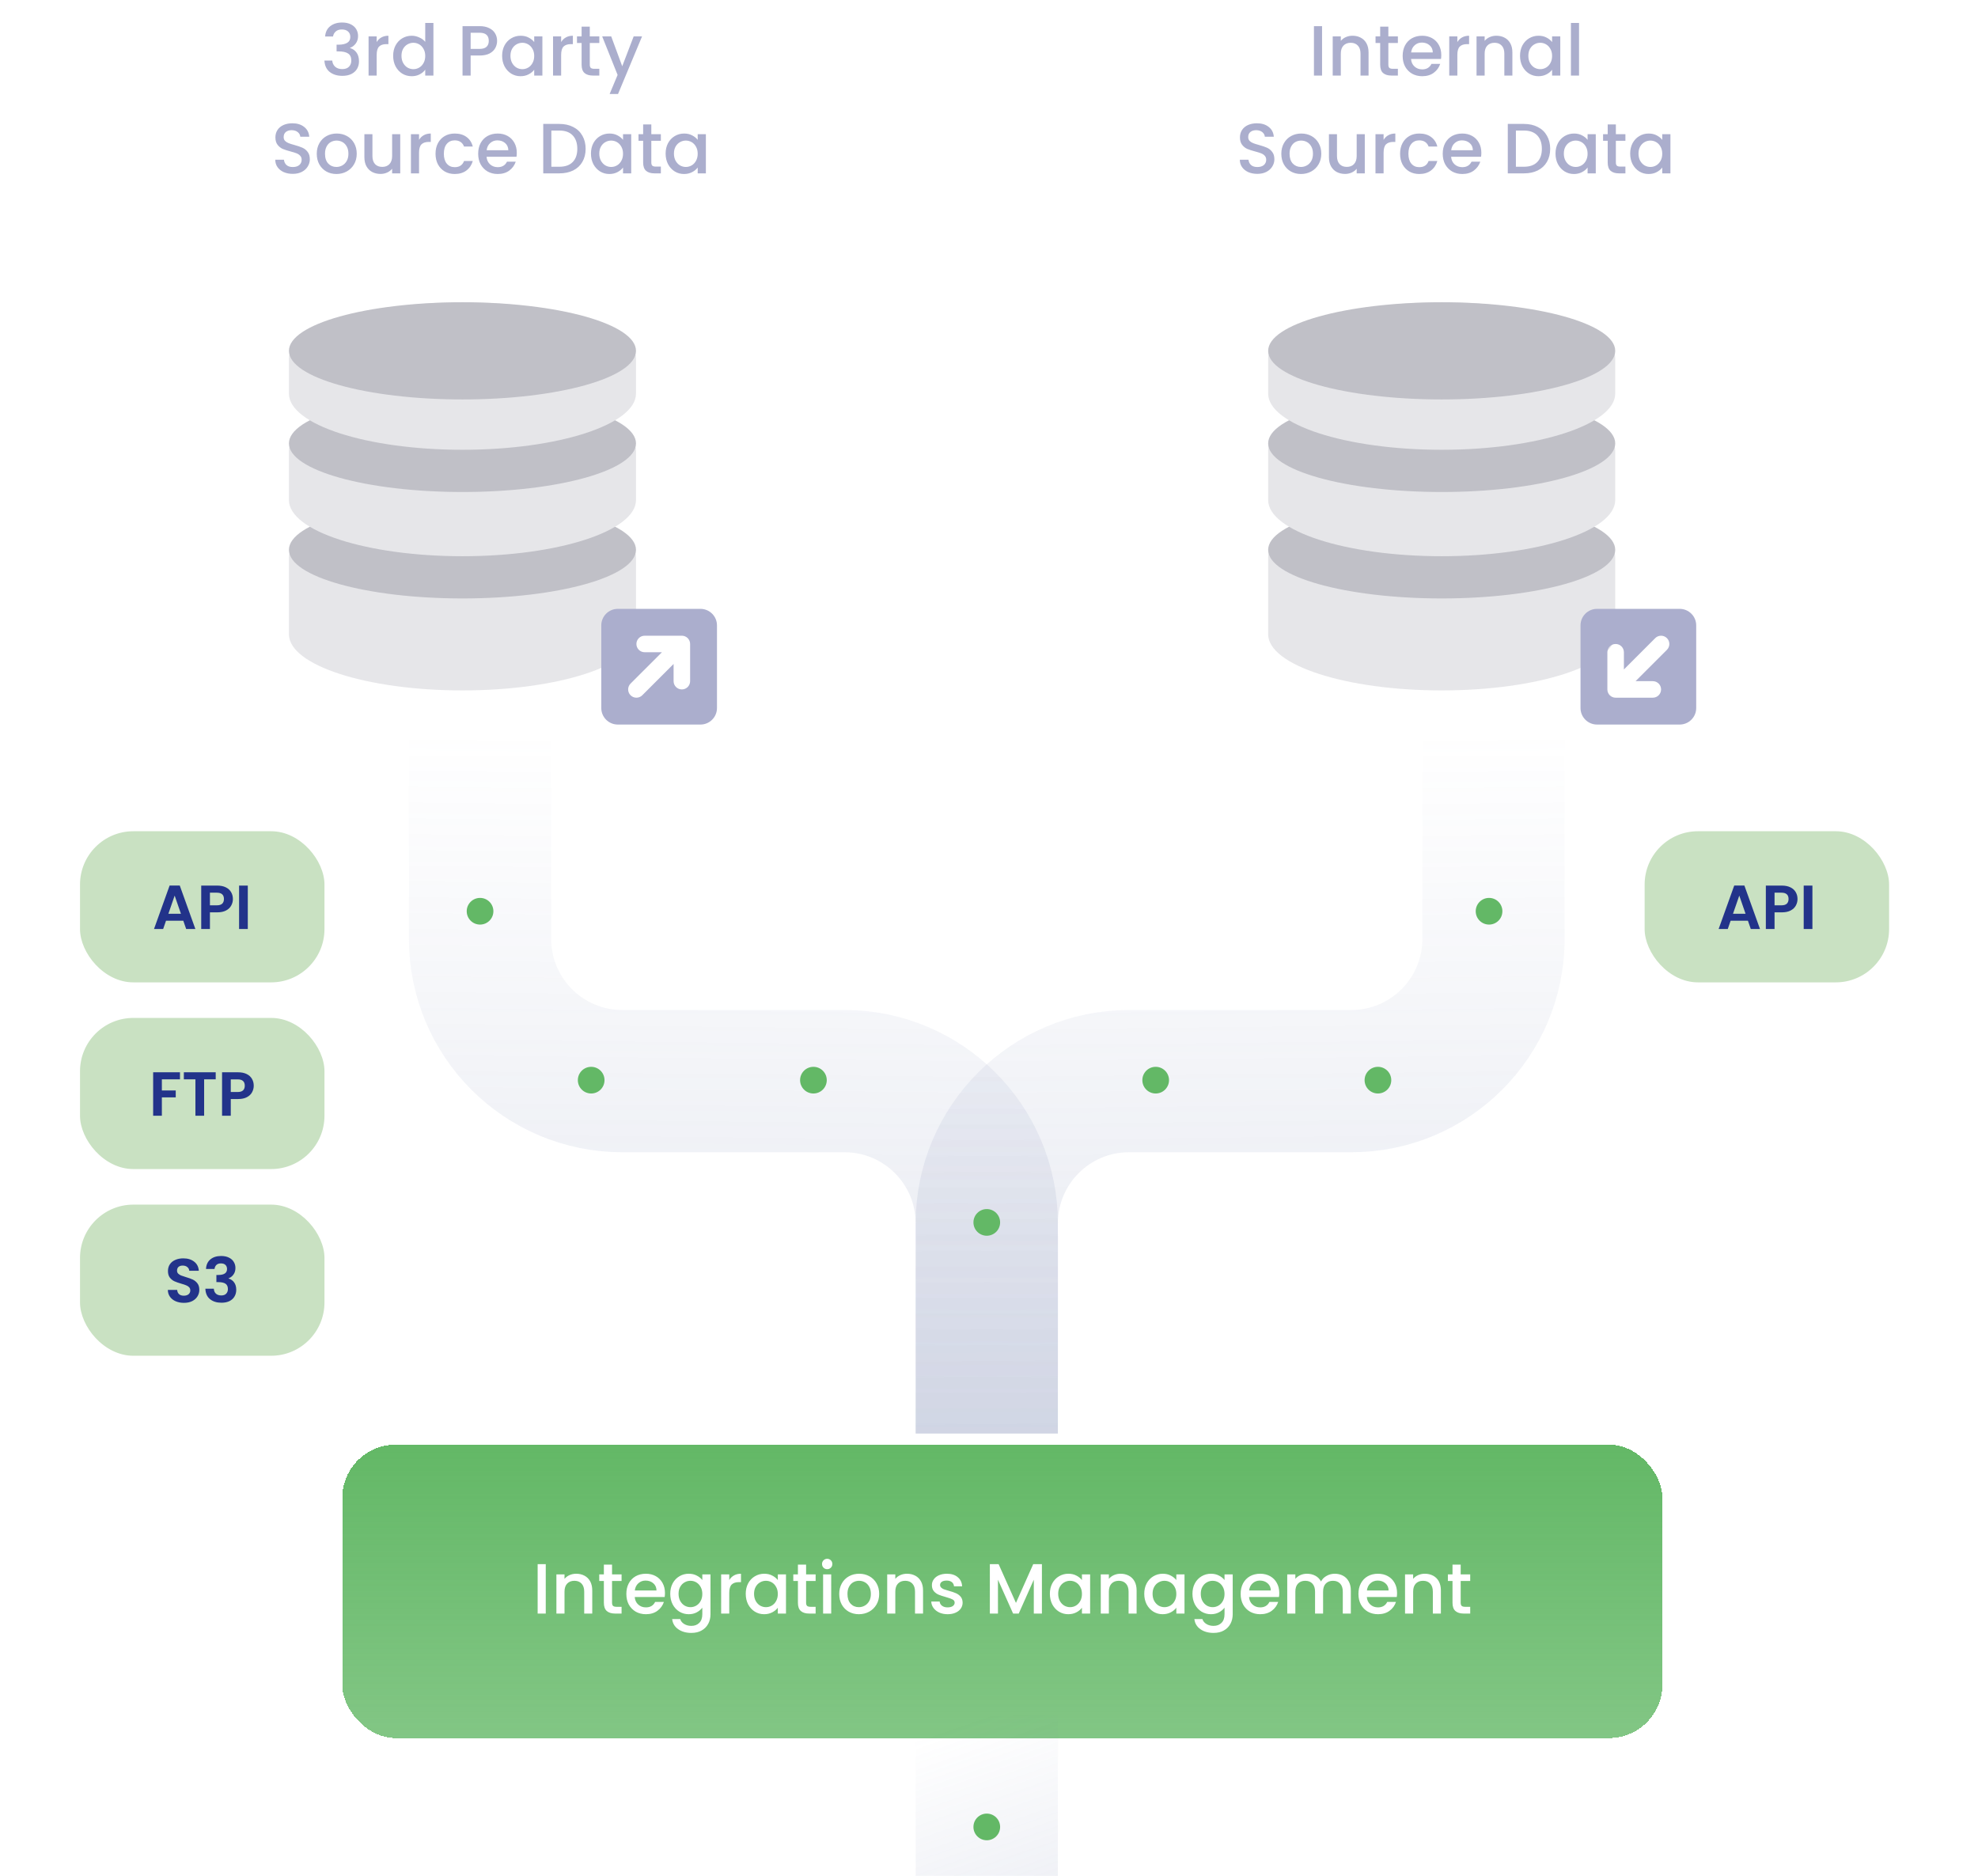 <svg width="445" height="422" viewBox="0 0 445 422" fill="none" xmlns="http://www.w3.org/2000/svg">
<g clip-path="url(#clip0_3534_41690)">
<g clip-path="url(#clip1_3534_41690)">
<path d="M143.082 142.68V125.409C143.082 118.446 125.595 112.767 104.041 112.767C82.487 112.767 65 118.446 65 125.409V142.68C65 149.643 82.487 155.322 104.041 155.322C125.595 155.322 143.082 149.643 143.082 142.68Z" fill="#E6E6E9"/>
<ellipse cx="104.041" cy="123.699" rx="39.041" ry="10.931" fill="#C0C0C7"/>
<path d="M143.082 112.489V101.464C143.082 94.501 125.595 88.822 104.041 88.822C82.487 88.822 65 94.501 65 101.464V112.489C65 119.452 82.487 125.13 104.041 125.13C125.595 125.13 143.082 119.452 143.082 112.489Z" fill="#E6E6E9"/>
<ellipse cx="104.041" cy="99.754" rx="39.041" ry="10.931" fill="#C0C0C7"/>
<path d="M143.082 88.543V80.642C143.082 73.679 125.595 68 104.041 68C82.487 68 65 73.679 65 80.642V88.543C65 95.506 82.487 101.185 104.041 101.185C125.595 101.185 143.082 95.506 143.082 88.543Z" fill="#E6E6E9"/>
<ellipse cx="104.041" cy="78.931" rx="39.041" ry="10.931" fill="#C0C0C7"/>
</g>
<path d="M157.584 136.973H138.993C136.939 136.973 135.274 138.638 135.274 140.691V159.282C135.274 161.335 136.939 163 138.993 163H157.584C159.637 163 161.302 161.335 161.302 159.282V140.691C161.302 138.638 159.634 136.973 157.584 136.973ZM155.26 153.24C155.26 154.268 154.428 155.099 153.401 155.099C152.373 155.099 151.542 154.268 151.542 153.24V149.365L144.489 156.418C144.128 156.778 143.652 156.958 143.176 156.958C142.699 156.958 142.224 156.776 141.861 156.413C141.135 155.687 141.135 154.511 141.861 153.784L148.916 146.733H145.035C144.007 146.733 143.176 145.902 143.176 144.874C143.176 143.846 144.007 143.015 145.035 143.015H153.401C154.428 143.015 155.26 143.846 155.26 144.874V153.24Z" fill="#ABAECD"/>
<path d="M73.147 8.216C73.211 7.224 73.589 6.451 74.283 5.896C74.987 5.341 75.883 5.064 76.971 5.064C77.717 5.064 78.363 5.197 78.907 5.464C79.451 5.731 79.861 6.093 80.139 6.552C80.416 7.011 80.555 7.528 80.555 8.104C80.555 8.765 80.379 9.331 80.027 9.8C79.675 10.269 79.253 10.584 78.763 10.744V10.808C79.392 11 79.883 11.352 80.235 11.864C80.587 12.365 80.763 13.011 80.763 13.8C80.763 14.429 80.619 14.989 80.331 15.48C80.043 15.971 79.616 16.36 79.051 16.648C78.485 16.925 77.808 17.064 77.019 17.064C75.867 17.064 74.917 16.771 74.171 16.184C73.435 15.587 73.04 14.733 72.987 13.624H74.747C74.789 14.189 75.008 14.653 75.403 15.016C75.797 15.368 76.331 15.544 77.003 15.544C77.653 15.544 78.155 15.368 78.507 15.016C78.859 14.653 79.035 14.189 79.035 13.624C79.035 12.877 78.795 12.349 78.315 12.04C77.845 11.72 77.12 11.56 76.139 11.56H75.723V10.056H76.155C77.019 10.045 77.675 9.901 78.123 9.624C78.581 9.347 78.811 8.909 78.811 8.312C78.811 7.8 78.645 7.395 78.315 7.096C77.984 6.787 77.515 6.632 76.907 6.632C76.309 6.632 75.845 6.787 75.515 7.096C75.184 7.395 74.987 7.768 74.923 8.216H73.147ZM84.743 9.464C85.009 9.016 85.361 8.669 85.799 8.424C86.247 8.168 86.775 8.04 87.383 8.04V9.928H86.919C86.204 9.928 85.66 10.109 85.287 10.472C84.924 10.835 84.743 11.464 84.743 12.36V17H82.919V8.184H84.743V9.464ZM88.451 12.552C88.451 11.667 88.633 10.883 88.995 10.2C89.369 9.517 89.87 8.989 90.499 8.616C91.139 8.232 91.849 8.04 92.627 8.04C93.203 8.04 93.769 8.168 94.323 8.424C94.889 8.669 95.337 9 95.667 9.416V5.16H97.507V17H95.667V15.672C95.369 16.099 94.953 16.451 94.419 16.728C93.897 17.005 93.294 17.144 92.611 17.144C91.843 17.144 91.139 16.952 90.499 16.568C89.87 16.173 89.369 15.629 88.995 14.936C88.633 14.232 88.451 13.437 88.451 12.552ZM95.667 12.584C95.667 11.976 95.539 11.448 95.283 11C95.038 10.552 94.713 10.211 94.307 9.976C93.902 9.741 93.465 9.624 92.995 9.624C92.526 9.624 92.089 9.741 91.683 9.976C91.278 10.2 90.947 10.536 90.691 10.984C90.446 11.421 90.323 11.944 90.323 12.552C90.323 13.16 90.446 13.693 90.691 14.152C90.947 14.611 91.278 14.963 91.683 15.208C92.099 15.443 92.537 15.56 92.995 15.56C93.465 15.56 93.902 15.443 94.307 15.208C94.713 14.973 95.038 14.632 95.283 14.184C95.539 13.725 95.667 13.192 95.667 12.584ZM111.835 9.192C111.835 9.757 111.702 10.291 111.435 10.792C111.169 11.293 110.742 11.704 110.155 12.024C109.569 12.333 108.817 12.488 107.899 12.488H105.883V17H104.059V5.88H107.899C108.753 5.88 109.473 6.029 110.059 6.328C110.657 6.616 111.099 7.011 111.387 7.512C111.686 8.013 111.835 8.573 111.835 9.192ZM107.899 11C108.593 11 109.11 10.845 109.451 10.536C109.793 10.216 109.963 9.768 109.963 9.192C109.963 7.976 109.275 7.368 107.899 7.368H105.883V11H107.899ZM112.967 12.552C112.967 11.667 113.148 10.883 113.511 10.2C113.884 9.517 114.386 8.989 115.015 8.616C115.655 8.232 116.359 8.04 117.127 8.04C117.82 8.04 118.423 8.179 118.935 8.456C119.458 8.723 119.874 9.059 120.183 9.464V8.184H122.023V17H120.183V15.688C119.874 16.104 119.452 16.451 118.919 16.728C118.386 17.005 117.778 17.144 117.095 17.144C116.338 17.144 115.644 16.952 115.015 16.568C114.386 16.173 113.884 15.629 113.511 14.936C113.148 14.232 112.967 13.437 112.967 12.552ZM120.183 12.584C120.183 11.976 120.055 11.448 119.799 11C119.554 10.552 119.228 10.211 118.823 9.976C118.418 9.741 117.98 9.624 117.511 9.624C117.042 9.624 116.604 9.741 116.199 9.976C115.794 10.2 115.463 10.536 115.207 10.984C114.962 11.421 114.839 11.944 114.839 12.552C114.839 13.16 114.962 13.693 115.207 14.152C115.463 14.611 115.794 14.963 116.199 15.208C116.615 15.443 117.052 15.56 117.511 15.56C117.98 15.56 118.418 15.443 118.823 15.208C119.228 14.973 119.554 14.632 119.799 14.184C120.055 13.725 120.183 13.192 120.183 12.584ZM126.243 9.464C126.509 9.016 126.861 8.669 127.299 8.424C127.747 8.168 128.275 8.04 128.883 8.04V9.928H128.419C127.704 9.928 127.16 10.109 126.787 10.472C126.424 10.835 126.243 11.464 126.243 12.36V17H124.419V8.184H126.243V9.464ZM132.687 9.672V14.552C132.687 14.883 132.762 15.123 132.911 15.272C133.071 15.411 133.338 15.48 133.711 15.48H134.831V17H133.391C132.57 17 131.941 16.808 131.503 16.424C131.066 16.04 130.847 15.416 130.847 14.552V9.672H129.807V8.184H130.847V5.992H132.687V8.184H134.831V9.672H132.687ZM144.449 8.184L139.041 21.144H137.153L138.945 16.856L135.473 8.184H137.505L139.985 14.904L142.561 8.184H144.449ZM65.864 39.112C65.117 39.112 64.445 38.984 63.848 38.728C63.251 38.461 62.781 38.088 62.44 37.608C62.099 37.128 61.928 36.568 61.928 35.928H63.88C63.923 36.408 64.109 36.803 64.44 37.112C64.781 37.421 65.256 37.576 65.864 37.576C66.493 37.576 66.984 37.427 67.336 37.128C67.688 36.819 67.864 36.424 67.864 35.944C67.864 35.571 67.752 35.267 67.528 35.032C67.315 34.797 67.043 34.616 66.712 34.488C66.392 34.36 65.944 34.221 65.368 34.072C64.643 33.88 64.051 33.688 63.592 33.496C63.144 33.293 62.76 32.984 62.44 32.568C62.12 32.152 61.96 31.597 61.96 30.904C61.96 30.264 62.12 29.704 62.44 29.224C62.76 28.744 63.208 28.376 63.784 28.12C64.36 27.864 65.027 27.736 65.784 27.736C66.861 27.736 67.741 28.008 68.424 28.552C69.117 29.085 69.501 29.821 69.576 30.76H67.56C67.528 30.355 67.336 30.008 66.984 29.72C66.632 29.432 66.168 29.288 65.592 29.288C65.069 29.288 64.643 29.421 64.312 29.688C63.981 29.955 63.816 30.339 63.816 30.84C63.816 31.181 63.917 31.464 64.12 31.688C64.333 31.901 64.6 32.072 64.92 32.2C65.24 32.328 65.677 32.467 66.232 32.616C66.968 32.819 67.565 33.021 68.024 33.224C68.493 33.427 68.888 33.741 69.208 34.168C69.539 34.584 69.704 35.144 69.704 35.848C69.704 36.413 69.549 36.947 69.24 37.448C68.941 37.949 68.499 38.355 67.912 38.664C67.336 38.963 66.653 39.112 65.864 39.112ZM75.68 39.144C74.848 39.144 74.096 38.957 73.424 38.584C72.752 38.2 72.224 37.667 71.84 36.984C71.456 36.291 71.264 35.491 71.264 34.584C71.264 33.688 71.462 32.893 71.856 32.2C72.251 31.507 72.79 30.973 73.472 30.6C74.155 30.227 74.918 30.04 75.76 30.04C76.603 30.04 77.366 30.227 78.048 30.6C78.731 30.973 79.27 31.507 79.664 32.2C80.059 32.893 80.256 33.688 80.256 34.584C80.256 35.48 80.054 36.275 79.648 36.968C79.243 37.661 78.688 38.2 77.984 38.584C77.291 38.957 76.523 39.144 75.68 39.144ZM75.68 37.56C76.15 37.56 76.587 37.448 76.992 37.224C77.408 37 77.744 36.664 78 36.216C78.256 35.768 78.384 35.224 78.384 34.584C78.384 33.944 78.262 33.405 78.016 32.968C77.771 32.52 77.446 32.184 77.04 31.96C76.635 31.736 76.198 31.624 75.728 31.624C75.259 31.624 74.822 31.736 74.416 31.96C74.022 32.184 73.707 32.52 73.472 32.968C73.238 33.405 73.12 33.944 73.12 34.584C73.12 35.533 73.36 36.269 73.84 36.792C74.331 37.304 74.944 37.56 75.68 37.56ZM90.043 30.184V39H88.219V37.96C87.931 38.323 87.553 38.611 87.083 38.824C86.625 39.027 86.134 39.128 85.611 39.128C84.918 39.128 84.294 38.984 83.739 38.696C83.195 38.408 82.763 37.981 82.443 37.416C82.134 36.851 81.979 36.168 81.979 35.368V30.184H83.787V35.096C83.787 35.885 83.985 36.493 84.379 36.92C84.774 37.336 85.313 37.544 85.995 37.544C86.678 37.544 87.217 37.336 87.611 36.92C88.017 36.493 88.219 35.885 88.219 35.096V30.184H90.043ZM94.274 31.464C94.541 31.016 94.893 30.669 95.33 30.424C95.778 30.168 96.306 30.04 96.914 30.04V31.928H96.45C95.735 31.928 95.191 32.109 94.818 32.472C94.455 32.835 94.274 33.464 94.274 34.36V39H92.45V30.184H94.274V31.464ZM97.983 34.584C97.983 33.677 98.164 32.883 98.527 32.2C98.9 31.507 99.412 30.973 100.063 30.6C100.713 30.227 101.46 30.04 102.303 30.04C103.369 30.04 104.249 30.296 104.943 30.808C105.647 31.309 106.121 32.029 106.367 32.968H104.399C104.239 32.531 103.983 32.189 103.631 31.944C103.279 31.699 102.836 31.576 102.303 31.576C101.556 31.576 100.959 31.843 100.511 32.376C100.073 32.899 99.855 33.635 99.855 34.584C99.855 35.533 100.073 36.275 100.511 36.808C100.959 37.341 101.556 37.608 102.303 37.608C103.359 37.608 104.057 37.144 104.399 36.216H106.367C106.111 37.112 105.631 37.827 104.927 38.36C104.223 38.883 103.348 39.144 102.303 39.144C101.46 39.144 100.713 38.957 100.063 38.584C99.412 38.2 98.9 37.667 98.527 36.984C98.164 36.291 97.983 35.491 97.983 34.584ZM116.264 34.376C116.264 34.707 116.243 35.005 116.2 35.272H109.464C109.518 35.976 109.779 36.541 110.248 36.968C110.718 37.395 111.294 37.608 111.976 37.608C112.958 37.608 113.651 37.197 114.056 36.376H116.024C115.758 37.187 115.272 37.853 114.568 38.376C113.875 38.888 113.011 39.144 111.976 39.144C111.134 39.144 110.376 38.957 109.704 38.584C109.043 38.2 108.52 37.667 108.136 36.984C107.763 36.291 107.576 35.491 107.576 34.584C107.576 33.677 107.758 32.883 108.12 32.2C108.494 31.507 109.011 30.973 109.672 30.6C110.344 30.227 111.112 30.04 111.976 30.04C112.808 30.04 113.55 30.221 114.2 30.584C114.851 30.947 115.358 31.459 115.72 32.12C116.083 32.771 116.264 33.523 116.264 34.376ZM114.36 33.8C114.35 33.128 114.11 32.589 113.64 32.184C113.171 31.779 112.59 31.576 111.896 31.576C111.267 31.576 110.728 31.779 110.28 32.184C109.832 32.579 109.566 33.117 109.48 33.8H114.36ZM125.848 27.88C127.032 27.88 128.066 28.109 128.952 28.568C129.848 29.016 130.536 29.667 131.016 30.52C131.506 31.363 131.752 32.349 131.752 33.48C131.752 34.611 131.506 35.592 131.016 36.424C130.536 37.256 129.848 37.896 128.952 38.344C128.066 38.781 127.032 39 125.848 39H122.216V27.88H125.848ZM125.848 37.512C127.149 37.512 128.146 37.16 128.84 36.456C129.533 35.752 129.88 34.76 129.88 33.48C129.88 32.189 129.533 31.181 128.84 30.456C128.146 29.731 127.149 29.368 125.848 29.368H124.04V37.512H125.848ZM132.951 34.552C132.951 33.667 133.133 32.883 133.495 32.2C133.869 31.517 134.37 30.989 134.999 30.616C135.639 30.232 136.343 30.04 137.111 30.04C137.805 30.04 138.407 30.179 138.919 30.456C139.442 30.723 139.858 31.059 140.167 31.464V30.184H142.007V39H140.167V37.688C139.858 38.104 139.437 38.451 138.903 38.728C138.37 39.005 137.762 39.144 137.079 39.144C136.322 39.144 135.629 38.952 134.999 38.568C134.37 38.173 133.869 37.629 133.495 36.936C133.133 36.232 132.951 35.437 132.951 34.552ZM140.167 34.584C140.167 33.976 140.039 33.448 139.783 33C139.538 32.552 139.213 32.211 138.807 31.976C138.402 31.741 137.965 31.624 137.495 31.624C137.026 31.624 136.589 31.741 136.183 31.976C135.778 32.2 135.447 32.536 135.191 32.984C134.946 33.421 134.823 33.944 134.823 34.552C134.823 35.16 134.946 35.693 135.191 36.152C135.447 36.611 135.778 36.963 136.183 37.208C136.599 37.443 137.037 37.56 137.495 37.56C137.965 37.56 138.402 37.443 138.807 37.208C139.213 36.973 139.538 36.632 139.783 36.184C140.039 35.725 140.167 35.192 140.167 34.584ZM146.531 31.672V36.552C146.531 36.883 146.606 37.123 146.755 37.272C146.915 37.411 147.182 37.48 147.555 37.48H148.675V39H147.235C146.414 39 145.784 38.808 145.347 38.424C144.91 38.04 144.691 37.416 144.691 36.552V31.672H143.651V30.184H144.691V27.992H146.531V30.184H148.675V31.672H146.531ZM149.748 34.552C149.748 33.667 149.93 32.883 150.292 32.2C150.666 31.517 151.167 30.989 151.796 30.616C152.436 30.232 153.14 30.04 153.908 30.04C154.602 30.04 155.204 30.179 155.716 30.456C156.239 30.723 156.655 31.059 156.964 31.464V30.184H158.804V39H156.964V37.688C156.655 38.104 156.234 38.451 155.7 38.728C155.167 39.005 154.559 39.144 153.876 39.144C153.119 39.144 152.426 38.952 151.796 38.568C151.167 38.173 150.666 37.629 150.292 36.936C149.93 36.232 149.748 35.437 149.748 34.552ZM156.964 34.584C156.964 33.976 156.836 33.448 156.58 33C156.335 32.552 156.01 32.211 155.604 31.976C155.199 31.741 154.762 31.624 154.292 31.624C153.823 31.624 153.386 31.741 152.98 31.976C152.575 32.2 152.244 32.536 151.988 32.984C151.743 33.421 151.62 33.944 151.62 34.552C151.62 35.16 151.743 35.693 151.988 36.152C152.244 36.611 152.575 36.963 152.98 37.208C153.396 37.443 153.834 37.56 154.292 37.56C154.762 37.56 155.199 37.443 155.604 37.208C156.01 36.973 156.335 36.632 156.58 36.184C156.836 35.725 156.964 35.192 156.964 34.584Z" fill="#ABAECD"/>
<g clip-path="url(#clip2_3534_41690)">
<path d="M363.385 142.68V125.409C363.385 118.446 345.898 112.767 324.344 112.767C302.79 112.767 285.303 118.446 285.303 125.409V142.68C285.303 149.643 302.79 155.322 324.344 155.322C345.898 155.322 363.385 149.643 363.385 142.68Z" fill="#E6E6E9"/>
<ellipse cx="324.344" cy="123.699" rx="39.041" ry="10.931" fill="#C0C0C7"/>
<path d="M363.385 112.489V101.464C363.385 94.501 345.898 88.822 324.344 88.822C302.79 88.822 285.303 94.501 285.303 101.464V112.489C285.303 119.452 302.79 125.13 324.344 125.13C345.898 125.13 363.385 119.452 363.385 112.489Z" fill="#E6E6E9"/>
<ellipse cx="324.344" cy="99.754" rx="39.041" ry="10.931" fill="#C0C0C7"/>
<path d="M363.385 88.543V80.642C363.385 73.679 345.898 68 324.344 68C302.79 68 285.303 73.679 285.303 80.642V88.543C285.303 95.506 302.79 101.185 324.344 101.185C345.898 101.185 363.385 95.506 363.385 88.543Z" fill="#E6E6E9"/>
<ellipse cx="324.344" cy="78.931" rx="39.041" ry="10.931" fill="#C0C0C7"/>
</g>
<path d="M359.293 163L377.884 163C379.938 163 381.603 161.335 381.603 159.282L381.603 140.691C381.603 138.638 379.938 136.973 377.884 136.973L359.293 136.973C357.24 136.973 355.575 138.638 355.575 140.691L355.575 159.282C355.575 161.335 357.243 163 359.293 163ZM361.617 146.733C361.617 145.705 362.449 144.874 363.476 144.874C364.504 144.874 365.335 145.705 365.335 146.733L365.335 150.608L372.388 143.555C372.749 143.195 373.225 143.015 373.701 143.015C374.178 143.015 374.653 143.196 375.016 143.559C375.742 144.286 375.742 145.462 375.016 146.188L367.961 153.24L371.842 153.24C372.87 153.24 373.701 154.071 373.701 155.099C373.701 156.127 372.87 156.958 371.842 156.958L363.476 156.958C362.449 156.958 361.617 156.127 361.617 155.099L361.617 146.733Z" fill="#ABAECD"/>
<path d="M297.43 5.88V17H295.606V5.88H297.43ZM304.273 8.04C304.966 8.04 305.585 8.184 306.129 8.472C306.684 8.76 307.116 9.187 307.425 9.752C307.734 10.317 307.889 11 307.889 11.8V17H306.081V12.072C306.081 11.283 305.884 10.68 305.489 10.264C305.094 9.837 304.556 9.624 303.873 9.624C303.19 9.624 302.646 9.837 302.241 10.264C301.846 10.68 301.649 11.283 301.649 12.072V17H299.825V8.184H301.649V9.192C301.948 8.829 302.326 8.547 302.785 8.344C303.254 8.141 303.75 8.04 304.273 8.04ZM312.344 9.672V14.552C312.344 14.883 312.418 15.123 312.568 15.272C312.728 15.411 312.994 15.48 313.368 15.48H314.488V17H313.048C312.226 17 311.597 16.808 311.16 16.424C310.722 16.04 310.504 15.416 310.504 14.552V9.672H309.464V8.184H310.504V5.992H312.344V8.184H314.488V9.672H312.344ZM324.249 12.376C324.249 12.707 324.227 13.005 324.185 13.272H317.449C317.502 13.976 317.763 14.541 318.233 14.968C318.702 15.395 319.278 15.608 319.961 15.608C320.942 15.608 321.635 15.197 322.041 14.376H324.009C323.742 15.187 323.257 15.853 322.553 16.376C321.859 16.888 320.995 17.144 319.961 17.144C319.118 17.144 318.361 16.957 317.689 16.584C317.027 16.2 316.505 15.667 316.121 14.984C315.747 14.291 315.561 13.491 315.561 12.584C315.561 11.677 315.742 10.883 316.105 10.2C316.478 9.507 316.995 8.973 317.657 8.6C318.329 8.227 319.097 8.04 319.961 8.04C320.793 8.04 321.534 8.221 322.185 8.584C322.835 8.947 323.342 9.459 323.705 10.12C324.067 10.771 324.249 11.523 324.249 12.376ZM322.345 11.8C322.334 11.128 322.094 10.589 321.625 10.184C321.155 9.779 320.574 9.576 319.881 9.576C319.251 9.576 318.713 9.779 318.265 10.184C317.817 10.579 317.55 11.117 317.465 11.8H322.345ZM327.868 9.464C328.134 9.016 328.486 8.669 328.924 8.424C329.372 8.168 329.9 8.04 330.508 8.04V9.928H330.044C329.329 9.928 328.785 10.109 328.412 10.472C328.049 10.835 327.868 11.464 327.868 12.36V17H326.044V8.184H327.868V9.464ZM336.632 8.04C337.326 8.04 337.944 8.184 338.488 8.472C339.043 8.76 339.475 9.187 339.784 9.752C340.094 10.317 340.248 11 340.248 11.8V17H338.44V12.072C338.44 11.283 338.243 10.68 337.848 10.264C337.454 9.837 336.915 9.624 336.232 9.624C335.55 9.624 335.006 9.837 334.6 10.264C334.206 10.68 334.008 11.283 334.008 12.072V17H332.184V8.184H334.008V9.192C334.307 8.829 334.686 8.547 335.144 8.344C335.614 8.141 336.11 8.04 336.632 8.04ZM341.967 12.552C341.967 11.667 342.148 10.883 342.511 10.2C342.884 9.517 343.386 8.989 344.015 8.616C344.655 8.232 345.359 8.04 346.127 8.04C346.82 8.04 347.423 8.179 347.935 8.456C348.458 8.723 348.874 9.059 349.183 9.464V8.184H351.023V17H349.183V15.688C348.874 16.104 348.452 16.451 347.919 16.728C347.386 17.005 346.778 17.144 346.095 17.144C345.338 17.144 344.644 16.952 344.015 16.568C343.386 16.173 342.884 15.629 342.511 14.936C342.148 14.232 341.967 13.437 341.967 12.552ZM349.183 12.584C349.183 11.976 349.055 11.448 348.799 11C348.554 10.552 348.228 10.211 347.823 9.976C347.418 9.741 346.98 9.624 346.511 9.624C346.042 9.624 345.604 9.741 345.199 9.976C344.794 10.2 344.463 10.536 344.207 10.984C343.962 11.421 343.839 11.944 343.839 12.552C343.839 13.16 343.962 13.693 344.207 14.152C344.463 14.611 344.794 14.963 345.199 15.208C345.615 15.443 346.052 15.56 346.511 15.56C346.98 15.56 347.418 15.443 347.823 15.208C348.228 14.973 348.554 14.632 348.799 14.184C349.055 13.725 349.183 13.192 349.183 12.584ZM355.243 5.16V17H353.419V5.16H355.243ZM282.864 39.112C282.117 39.112 281.445 38.984 280.848 38.728C280.251 38.461 279.781 38.088 279.44 37.608C279.099 37.128 278.928 36.568 278.928 35.928H280.88C280.923 36.408 281.109 36.803 281.44 37.112C281.781 37.421 282.256 37.576 282.864 37.576C283.493 37.576 283.984 37.427 284.336 37.128C284.688 36.819 284.864 36.424 284.864 35.944C284.864 35.571 284.752 35.267 284.528 35.032C284.315 34.797 284.043 34.616 283.712 34.488C283.392 34.36 282.944 34.221 282.368 34.072C281.643 33.88 281.051 33.688 280.592 33.496C280.144 33.293 279.76 32.984 279.44 32.568C279.12 32.152 278.96 31.597 278.96 30.904C278.96 30.264 279.12 29.704 279.44 29.224C279.76 28.744 280.208 28.376 280.784 28.12C281.36 27.864 282.027 27.736 282.784 27.736C283.861 27.736 284.741 28.008 285.424 28.552C286.117 29.085 286.501 29.821 286.576 30.76H284.56C284.528 30.355 284.336 30.008 283.984 29.72C283.632 29.432 283.168 29.288 282.592 29.288C282.069 29.288 281.643 29.421 281.312 29.688C280.981 29.955 280.816 30.339 280.816 30.84C280.816 31.181 280.917 31.464 281.12 31.688C281.333 31.901 281.6 32.072 281.92 32.2C282.24 32.328 282.677 32.467 283.232 32.616C283.968 32.819 284.565 33.021 285.024 33.224C285.493 33.427 285.888 33.741 286.208 34.168C286.539 34.584 286.704 35.144 286.704 35.848C286.704 36.413 286.549 36.947 286.24 37.448C285.941 37.949 285.499 38.355 284.912 38.664C284.336 38.963 283.653 39.112 282.864 39.112ZM292.68 39.144C291.848 39.144 291.096 38.957 290.424 38.584C289.752 38.2 289.224 37.667 288.84 36.984C288.456 36.291 288.264 35.491 288.264 34.584C288.264 33.688 288.462 32.893 288.856 32.2C289.251 31.507 289.79 30.973 290.472 30.6C291.155 30.227 291.918 30.04 292.76 30.04C293.603 30.04 294.366 30.227 295.048 30.6C295.731 30.973 296.27 31.507 296.664 32.2C297.059 32.893 297.256 33.688 297.256 34.584C297.256 35.48 297.054 36.275 296.648 36.968C296.243 37.661 295.688 38.2 294.984 38.584C294.291 38.957 293.523 39.144 292.68 39.144ZM292.68 37.56C293.15 37.56 293.587 37.448 293.992 37.224C294.408 37 294.744 36.664 295 36.216C295.256 35.768 295.384 35.224 295.384 34.584C295.384 33.944 295.262 33.405 295.016 32.968C294.771 32.52 294.446 32.184 294.04 31.96C293.635 31.736 293.198 31.624 292.728 31.624C292.259 31.624 291.822 31.736 291.416 31.96C291.022 32.184 290.707 32.52 290.472 32.968C290.238 33.405 290.12 33.944 290.12 34.584C290.12 35.533 290.36 36.269 290.84 36.792C291.331 37.304 291.944 37.56 292.68 37.56ZM307.043 30.184V39H305.219V37.96C304.931 38.323 304.553 38.611 304.083 38.824C303.625 39.027 303.134 39.128 302.611 39.128C301.918 39.128 301.294 38.984 300.739 38.696C300.195 38.408 299.763 37.981 299.443 37.416C299.134 36.851 298.979 36.168 298.979 35.368V30.184H300.787V35.096C300.787 35.885 300.985 36.493 301.379 36.92C301.774 37.336 302.313 37.544 302.995 37.544C303.678 37.544 304.217 37.336 304.611 36.92C305.017 36.493 305.219 35.885 305.219 35.096V30.184H307.043ZM311.274 31.464C311.541 31.016 311.893 30.669 312.33 30.424C312.778 30.168 313.306 30.04 313.914 30.04V31.928H313.45C312.735 31.928 312.191 32.109 311.818 32.472C311.455 32.835 311.274 33.464 311.274 34.36V39H309.45V30.184H311.274V31.464ZM314.983 34.584C314.983 33.677 315.164 32.883 315.527 32.2C315.9 31.507 316.412 30.973 317.063 30.6C317.713 30.227 318.46 30.04 319.303 30.04C320.369 30.04 321.249 30.296 321.943 30.808C322.647 31.309 323.121 32.029 323.367 32.968H321.399C321.239 32.531 320.983 32.189 320.631 31.944C320.279 31.699 319.836 31.576 319.303 31.576C318.556 31.576 317.959 31.843 317.511 32.376C317.073 32.899 316.855 33.635 316.855 34.584C316.855 35.533 317.073 36.275 317.511 36.808C317.959 37.341 318.556 37.608 319.303 37.608C320.359 37.608 321.057 37.144 321.399 36.216H323.367C323.111 37.112 322.631 37.827 321.927 38.36C321.223 38.883 320.348 39.144 319.303 39.144C318.46 39.144 317.713 38.957 317.063 38.584C316.412 38.2 315.9 37.667 315.527 36.984C315.164 36.291 314.983 35.491 314.983 34.584ZM333.264 34.376C333.264 34.707 333.243 35.005 333.2 35.272H326.464C326.518 35.976 326.779 36.541 327.248 36.968C327.718 37.395 328.294 37.608 328.976 37.608C329.958 37.608 330.651 37.197 331.056 36.376H333.024C332.758 37.187 332.272 37.853 331.568 38.376C330.875 38.888 330.011 39.144 328.976 39.144C328.134 39.144 327.376 38.957 326.704 38.584C326.043 38.2 325.52 37.667 325.136 36.984C324.763 36.291 324.576 35.491 324.576 34.584C324.576 33.677 324.758 32.883 325.12 32.2C325.494 31.507 326.011 30.973 326.672 30.6C327.344 30.227 328.112 30.04 328.976 30.04C329.808 30.04 330.55 30.221 331.2 30.584C331.851 30.947 332.358 31.459 332.72 32.12C333.083 32.771 333.264 33.523 333.264 34.376ZM331.36 33.8C331.35 33.128 331.11 32.589 330.64 32.184C330.171 31.779 329.59 31.576 328.896 31.576C328.267 31.576 327.728 31.779 327.28 32.184C326.832 32.579 326.566 33.117 326.48 33.8H331.36ZM342.848 27.88C344.032 27.88 345.066 28.109 345.952 28.568C346.848 29.016 347.536 29.667 348.016 30.52C348.506 31.363 348.752 32.349 348.752 33.48C348.752 34.611 348.506 35.592 348.016 36.424C347.536 37.256 346.848 37.896 345.952 38.344C345.066 38.781 344.032 39 342.848 39H339.216V27.88H342.848ZM342.848 37.512C344.149 37.512 345.146 37.16 345.84 36.456C346.533 35.752 346.88 34.76 346.88 33.48C346.88 32.189 346.533 31.181 345.84 30.456C345.146 29.731 344.149 29.368 342.848 29.368H341.04V37.512H342.848ZM349.951 34.552C349.951 33.667 350.133 32.883 350.495 32.2C350.869 31.517 351.37 30.989 351.999 30.616C352.639 30.232 353.343 30.04 354.111 30.04C354.805 30.04 355.407 30.179 355.919 30.456C356.442 30.723 356.858 31.059 357.167 31.464V30.184H359.007V39H357.167V37.688C356.858 38.104 356.437 38.451 355.903 38.728C355.37 39.005 354.762 39.144 354.079 39.144C353.322 39.144 352.629 38.952 351.999 38.568C351.37 38.173 350.869 37.629 350.495 36.936C350.133 36.232 349.951 35.437 349.951 34.552ZM357.167 34.584C357.167 33.976 357.039 33.448 356.783 33C356.538 32.552 356.213 32.211 355.807 31.976C355.402 31.741 354.965 31.624 354.495 31.624C354.026 31.624 353.589 31.741 353.183 31.976C352.778 32.2 352.447 32.536 352.191 32.984C351.946 33.421 351.823 33.944 351.823 34.552C351.823 35.16 351.946 35.693 352.191 36.152C352.447 36.611 352.778 36.963 353.183 37.208C353.599 37.443 354.037 37.56 354.495 37.56C354.965 37.56 355.402 37.443 355.807 37.208C356.213 36.973 356.538 36.632 356.783 36.184C357.039 35.725 357.167 35.192 357.167 34.584ZM363.531 31.672V36.552C363.531 36.883 363.606 37.123 363.755 37.272C363.915 37.411 364.182 37.48 364.555 37.48H365.675V39H364.235C363.414 39 362.784 38.808 362.347 38.424C361.91 38.04 361.691 37.416 361.691 36.552V31.672H360.651V30.184H361.691V27.992H363.531V30.184H365.675V31.672H363.531ZM366.748 34.552C366.748 33.667 366.93 32.883 367.292 32.2C367.666 31.517 368.167 30.989 368.796 30.616C369.436 30.232 370.14 30.04 370.908 30.04C371.602 30.04 372.204 30.179 372.716 30.456C373.239 30.723 373.655 31.059 373.964 31.464V30.184H375.804V39H373.964V37.688C373.655 38.104 373.234 38.451 372.7 38.728C372.167 39.005 371.559 39.144 370.876 39.144C370.119 39.144 369.426 38.952 368.796 38.568C368.167 38.173 367.666 37.629 367.292 36.936C366.93 36.232 366.748 35.437 366.748 34.552ZM373.964 34.584C373.964 33.976 373.836 33.448 373.58 33C373.335 32.552 373.01 32.211 372.604 31.976C372.199 31.741 371.762 31.624 371.292 31.624C370.823 31.624 370.386 31.741 369.98 31.976C369.575 32.2 369.244 32.536 368.988 32.984C368.743 33.421 368.62 33.944 368.62 34.552C368.62 35.16 368.743 35.693 368.988 36.152C369.244 36.611 369.575 36.963 369.98 37.208C370.396 37.443 370.834 37.56 371.292 37.56C371.762 37.56 372.199 37.443 372.604 37.208C373.01 36.973 373.335 36.632 373.58 36.184C373.836 35.725 373.964 35.192 373.964 34.584Z" fill="#ABAECD"/>
<rect x="370" y="187" width="55" height="34" rx="12" fill="#C9E1C2"/>
<path d="M393.24 207.138H389.348L388.704 209H386.646L390.16 199.214H392.442L395.956 209H393.884L393.24 207.138ZM392.708 205.57L391.294 201.482L389.88 205.57H392.708ZM404.396 202.252C404.396 202.775 404.27 203.265 404.018 203.722C403.775 204.179 403.388 204.548 402.856 204.828C402.333 205.108 401.67 205.248 400.868 205.248H399.23V209H397.27V199.228H400.868C401.624 199.228 402.268 199.359 402.8 199.62C403.332 199.881 403.728 200.241 403.99 200.698C404.26 201.155 404.396 201.673 404.396 202.252ZM400.784 203.666C401.325 203.666 401.726 203.545 401.988 203.302C402.249 203.05 402.38 202.7 402.38 202.252C402.38 201.3 401.848 200.824 400.784 200.824H399.23V203.666H400.784ZM407.747 199.228V209H405.787V199.228H407.747Z" fill="#22338A"/>
<rect x="18" y="187" width="55" height="34" rx="12" fill="#C9E1C2"/>
<path d="M41.24 207.138H37.348L36.704 209H34.646L38.16 199.214H40.442L43.956 209H41.884L41.24 207.138ZM40.708 205.57L39.294 201.482L37.88 205.57H40.708ZM52.396 202.252C52.396 202.775 52.27 203.265 52.018 203.722C51.775 204.179 51.388 204.548 50.856 204.828C50.333 205.108 49.67 205.248 48.868 205.248H47.23V209H45.27V199.228H48.868C49.624 199.228 50.268 199.359 50.8 199.62C51.332 199.881 51.728 200.241 51.99 200.698C52.26 201.155 52.396 201.673 52.396 202.252ZM48.784 203.666C49.325 203.666 49.726 203.545 49.988 203.302C50.249 203.05 50.38 202.7 50.38 202.252C50.38 201.3 49.848 200.824 48.784 200.824H47.23V203.666H48.784ZM55.747 199.228V209H53.787V199.228H55.747Z" fill="#22338A"/>
<rect x="18" y="229" width="55" height="34" rx="12" fill="#C9E1C2"/>
<path d="M40.489 241.228V242.81H36.415V245.316H39.537V246.87H36.415V251H34.455V241.228H40.489ZM48.529 241.228V242.81H45.925V251H43.965V242.81H41.361V241.228H48.529ZM57.085 244.252C57.085 244.775 56.959 245.265 56.707 245.722C56.465 246.179 56.077 246.548 55.545 246.828C55.023 247.108 54.36 247.248 53.557 247.248H51.919V251H49.959V241.228H53.557C54.313 241.228 54.957 241.359 55.489 241.62C56.021 241.881 56.418 242.241 56.679 242.698C56.95 243.155 57.085 243.673 57.085 244.252ZM53.473 245.666C54.014 245.666 54.416 245.545 54.677 245.302C54.938 245.05 55.069 244.7 55.069 244.252C55.069 243.3 54.537 242.824 53.473 242.824H51.919V245.666H53.473Z" fill="#22338A"/>
<rect x="18" y="271" width="55" height="34" rx="12" fill="#C9E1C2"/>
<path d="M41.384 293.098C40.703 293.098 40.087 292.981 39.536 292.748C38.995 292.515 38.565 292.179 38.248 291.74C37.931 291.301 37.767 290.783 37.758 290.186H39.858C39.886 290.587 40.026 290.905 40.278 291.138C40.539 291.371 40.894 291.488 41.342 291.488C41.799 291.488 42.159 291.381 42.42 291.166C42.681 290.942 42.812 290.653 42.812 290.298C42.812 290.009 42.723 289.771 42.546 289.584C42.369 289.397 42.145 289.253 41.874 289.15C41.613 289.038 41.249 288.917 40.782 288.786C40.147 288.599 39.629 288.417 39.228 288.24C38.836 288.053 38.495 287.778 38.206 287.414C37.926 287.041 37.786 286.546 37.786 285.93C37.786 285.351 37.931 284.847 38.22 284.418C38.509 283.989 38.915 283.662 39.438 283.438C39.961 283.205 40.558 283.088 41.23 283.088C42.238 283.088 43.055 283.335 43.68 283.83C44.315 284.315 44.665 284.997 44.73 285.874H42.574C42.555 285.538 42.411 285.263 42.14 285.048C41.879 284.824 41.529 284.712 41.09 284.712C40.707 284.712 40.399 284.81 40.166 285.006C39.942 285.202 39.83 285.487 39.83 285.86C39.83 286.121 39.914 286.341 40.082 286.518C40.259 286.686 40.474 286.826 40.726 286.938C40.987 287.041 41.351 287.162 41.818 287.302C42.453 287.489 42.971 287.675 43.372 287.862C43.773 288.049 44.119 288.329 44.408 288.702C44.697 289.075 44.842 289.565 44.842 290.172C44.842 290.695 44.707 291.18 44.436 291.628C44.165 292.076 43.769 292.435 43.246 292.706C42.723 292.967 42.103 293.098 41.384 293.098ZM46.345 285.482C46.392 284.549 46.718 283.83 47.325 283.326C47.941 282.813 48.748 282.556 49.747 282.556C50.428 282.556 51.012 282.677 51.497 282.92C51.983 283.153 52.346 283.475 52.589 283.886C52.841 284.287 52.967 284.745 52.967 285.258C52.967 285.846 52.813 286.345 52.505 286.756C52.206 287.157 51.847 287.428 51.427 287.568V287.624C51.968 287.792 52.389 288.091 52.687 288.52C52.995 288.949 53.149 289.5 53.149 290.172C53.149 290.732 53.019 291.231 52.757 291.67C52.505 292.109 52.127 292.454 51.623 292.706C51.129 292.949 50.531 293.07 49.831 293.07C48.776 293.07 47.918 292.804 47.255 292.272C46.593 291.74 46.242 290.956 46.205 289.92H48.109C48.128 290.377 48.282 290.746 48.571 291.026C48.87 291.297 49.276 291.432 49.789 291.432C50.265 291.432 50.629 291.301 50.881 291.04C51.142 290.769 51.273 290.424 51.273 290.004C51.273 289.444 51.096 289.043 50.741 288.8C50.386 288.557 49.836 288.436 49.089 288.436H48.683V286.826H49.089C50.414 286.826 51.077 286.383 51.077 285.496C51.077 285.095 50.956 284.782 50.713 284.558C50.48 284.334 50.139 284.222 49.691 284.222C49.252 284.222 48.912 284.343 48.669 284.586C48.436 284.819 48.3 285.118 48.263 285.482H46.345Z" fill="#22338A"/>
<g filter="url(#filter0_d_3534_41690)">
<rect x="73" y="466" width="297" height="76" rx="12" fill="url(#paint0_linear_3534_41690)" shape-rendering="crispEdges"/>
</g>
<g filter="url(#filter1_d_3534_41690)">
<rect x="73" y="321" width="297" height="66" rx="12" fill="url(#paint1_linear_3534_41690)" shape-rendering="crispEdges"/>
<path d="M118.782 347.88V359H116.958V347.88H118.782ZM125.625 350.04C126.318 350.04 126.937 350.184 127.481 350.472C128.035 350.76 128.467 351.187 128.777 351.752C129.086 352.317 129.241 353 129.241 353.8V359H127.433V354.072C127.433 353.283 127.235 352.68 126.841 352.264C126.446 351.837 125.907 351.624 125.225 351.624C124.542 351.624 123.998 351.837 123.593 352.264C123.198 352.68 123.001 353.283 123.001 354.072V359H121.177V350.184H123.001V351.192C123.299 350.829 123.678 350.547 124.137 350.344C124.606 350.141 125.102 350.04 125.625 350.04ZM133.695 351.672V356.552C133.695 356.883 133.77 357.123 133.919 357.272C134.079 357.411 134.346 357.48 134.719 357.48H135.839V359H134.399C133.578 359 132.949 358.808 132.511 358.424C132.074 358.04 131.855 357.416 131.855 356.552V351.672H130.815V350.184H131.855V347.992H133.695V350.184H135.839V351.672H133.695ZM145.6 354.376C145.6 354.707 145.579 355.005 145.536 355.272H138.8C138.854 355.976 139.115 356.541 139.584 356.968C140.054 357.395 140.63 357.608 141.312 357.608C142.294 357.608 142.987 357.197 143.392 356.376H145.36C145.094 357.187 144.608 357.853 143.904 358.376C143.211 358.888 142.347 359.144 141.312 359.144C140.47 359.144 139.712 358.957 139.04 358.584C138.379 358.2 137.856 357.667 137.472 356.984C137.099 356.291 136.912 355.491 136.912 354.584C136.912 353.677 137.094 352.883 137.456 352.2C137.83 351.507 138.347 350.973 139.008 350.6C139.68 350.227 140.448 350.04 141.312 350.04C142.144 350.04 142.886 350.221 143.536 350.584C144.187 350.947 144.694 351.459 145.056 352.12C145.419 352.771 145.6 353.523 145.6 354.376ZM143.696 353.8C143.686 353.128 143.446 352.589 142.976 352.184C142.507 351.779 141.926 351.576 141.232 351.576C140.603 351.576 140.064 351.779 139.616 352.184C139.168 352.579 138.902 353.117 138.816 353.8H143.696ZM150.947 350.04C151.63 350.04 152.233 350.179 152.755 350.456C153.289 350.723 153.705 351.059 154.003 351.464V350.184H155.843V359.144C155.843 359.955 155.673 360.675 155.331 361.304C154.99 361.944 154.494 362.445 153.843 362.808C153.203 363.171 152.435 363.352 151.539 363.352C150.345 363.352 149.353 363.069 148.563 362.504C147.774 361.949 147.326 361.192 147.219 360.232H149.027C149.166 360.691 149.459 361.059 149.907 361.336C150.366 361.624 150.91 361.768 151.539 361.768C152.275 361.768 152.867 361.544 153.315 361.096C153.774 360.648 154.003 359.997 154.003 359.144V357.672C153.694 358.088 153.273 358.44 152.739 358.728C152.217 359.005 151.619 359.144 150.947 359.144C150.179 359.144 149.475 358.952 148.835 358.568C148.206 358.173 147.705 357.629 147.331 356.936C146.969 356.232 146.787 355.437 146.787 354.552C146.787 353.667 146.969 352.883 147.331 352.2C147.705 351.517 148.206 350.989 148.835 350.616C149.475 350.232 150.179 350.04 150.947 350.04ZM154.003 354.584C154.003 353.976 153.875 353.448 153.619 353C153.374 352.552 153.049 352.211 152.643 351.976C152.238 351.741 151.801 351.624 151.331 351.624C150.862 351.624 150.425 351.741 150.019 351.976C149.614 352.2 149.283 352.536 149.027 352.984C148.782 353.421 148.659 353.944 148.659 354.552C148.659 355.16 148.782 355.693 149.027 356.152C149.283 356.611 149.614 356.963 150.019 357.208C150.435 357.443 150.873 357.56 151.331 357.56C151.801 357.56 152.238 357.443 152.643 357.208C153.049 356.973 153.374 356.632 153.619 356.184C153.875 355.725 154.003 355.192 154.003 354.584ZM160.063 351.464C160.33 351.016 160.682 350.669 161.119 350.424C161.567 350.168 162.095 350.04 162.703 350.04V351.928H162.239C161.524 351.928 160.98 352.109 160.607 352.472C160.244 352.835 160.063 353.464 160.063 354.36V359H158.239V350.184H160.063V351.464ZM163.772 354.552C163.772 353.667 163.953 352.883 164.316 352.2C164.689 351.517 165.19 350.989 165.82 350.616C166.46 350.232 167.164 350.04 167.932 350.04C168.625 350.04 169.228 350.179 169.74 350.456C170.262 350.723 170.678 351.059 170.988 351.464V350.184H172.828V359H170.988V357.688C170.678 358.104 170.257 358.451 169.724 358.728C169.19 359.005 168.582 359.144 167.9 359.144C167.142 359.144 166.449 358.952 165.82 358.568C165.19 358.173 164.689 357.629 164.316 356.936C163.953 356.232 163.772 355.437 163.772 354.552ZM170.988 354.584C170.988 353.976 170.86 353.448 170.604 353C170.358 352.552 170.033 352.211 169.628 351.976C169.222 351.741 168.785 351.624 168.316 351.624C167.846 351.624 167.409 351.741 167.004 351.976C166.598 352.2 166.268 352.536 166.012 352.984C165.766 353.421 165.644 353.944 165.644 354.552C165.644 355.16 165.766 355.693 166.012 356.152C166.268 356.611 166.598 356.963 167.004 357.208C167.42 357.443 167.857 357.56 168.316 357.56C168.785 357.56 169.222 357.443 169.628 357.208C170.033 356.973 170.358 356.632 170.604 356.184C170.86 355.725 170.988 355.192 170.988 354.584ZM177.351 351.672V356.552C177.351 356.883 177.426 357.123 177.575 357.272C177.735 357.411 178.002 357.48 178.375 357.48H179.495V359H178.055C177.234 359 176.605 358.808 176.167 358.424C175.73 358.04 175.511 357.416 175.511 356.552V351.672H174.471V350.184H175.511V347.992H177.351V350.184H179.495V351.672H177.351ZM182.105 349.016C181.774 349.016 181.497 348.904 181.273 348.68C181.049 348.456 180.937 348.179 180.937 347.848C180.937 347.517 181.049 347.24 181.273 347.016C181.497 346.792 181.774 346.68 182.105 346.68C182.425 346.68 182.697 346.792 182.921 347.016C183.145 347.24 183.257 347.517 183.257 347.848C183.257 348.179 183.145 348.456 182.921 348.68C182.697 348.904 182.425 349.016 182.105 349.016ZM183.001 350.184V359H181.177V350.184H183.001ZM189.219 359.144C188.387 359.144 187.635 358.957 186.963 358.584C186.291 358.2 185.763 357.667 185.379 356.984C184.995 356.291 184.803 355.491 184.803 354.584C184.803 353.688 185.001 352.893 185.395 352.2C185.79 351.507 186.329 350.973 187.011 350.6C187.694 350.227 188.457 350.04 189.299 350.04C190.142 350.04 190.905 350.227 191.587 350.6C192.27 350.973 192.809 351.507 193.203 352.2C193.598 352.893 193.795 353.688 193.795 354.584C193.795 355.48 193.593 356.275 193.187 356.968C192.782 357.661 192.227 358.2 191.523 358.584C190.83 358.957 190.062 359.144 189.219 359.144ZM189.219 357.56C189.689 357.56 190.126 357.448 190.531 357.224C190.947 357 191.283 356.664 191.539 356.216C191.795 355.768 191.923 355.224 191.923 354.584C191.923 353.944 191.801 353.405 191.555 352.968C191.31 352.52 190.985 352.184 190.579 351.96C190.174 351.736 189.737 351.624 189.267 351.624C188.798 351.624 188.361 351.736 187.955 351.96C187.561 352.184 187.246 352.52 187.011 352.968C186.777 353.405 186.659 353.944 186.659 354.584C186.659 355.533 186.899 356.269 187.379 356.792C187.87 357.304 188.483 357.56 189.219 357.56ZM200.046 350.04C200.74 350.04 201.358 350.184 201.902 350.472C202.457 350.76 202.889 351.187 203.198 351.752C203.508 352.317 203.662 353 203.662 353.8V359H201.854V354.072C201.854 353.283 201.657 352.68 201.262 352.264C200.868 351.837 200.329 351.624 199.646 351.624C198.964 351.624 198.42 351.837 198.014 352.264C197.62 352.68 197.422 353.283 197.422 354.072V359H195.598V350.184H197.422V351.192C197.721 350.829 198.1 350.547 198.558 350.344C199.028 350.141 199.524 350.04 200.046 350.04ZM209.189 359.144C208.496 359.144 207.872 359.021 207.317 358.776C206.773 358.52 206.341 358.179 206.021 357.752C205.701 357.315 205.53 356.829 205.509 356.296H207.397C207.429 356.669 207.605 356.984 207.925 357.24C208.256 357.485 208.666 357.608 209.157 357.608C209.669 357.608 210.064 357.512 210.341 357.32C210.629 357.117 210.773 356.861 210.773 356.552C210.773 356.221 210.613 355.976 210.293 355.816C209.984 355.656 209.488 355.48 208.805 355.288C208.144 355.107 207.605 354.931 207.189 354.76C206.773 354.589 206.41 354.328 206.101 353.976C205.802 353.624 205.653 353.16 205.653 352.584C205.653 352.115 205.792 351.688 206.069 351.304C206.346 350.909 206.741 350.6 207.253 350.376C207.776 350.152 208.373 350.04 209.045 350.04C210.048 350.04 210.853 350.296 211.461 350.808C212.08 351.309 212.41 351.997 212.453 352.872H210.629C210.597 352.477 210.437 352.163 210.149 351.928C209.861 351.693 209.472 351.576 208.981 351.576C208.501 351.576 208.133 351.667 207.877 351.848C207.621 352.029 207.493 352.269 207.493 352.568C207.493 352.803 207.578 353 207.749 353.16C207.92 353.32 208.128 353.448 208.373 353.544C208.618 353.629 208.981 353.741 209.461 353.88C210.101 354.051 210.624 354.227 211.029 354.408C211.445 354.579 211.802 354.835 212.101 355.176C212.4 355.517 212.554 355.971 212.565 356.536C212.565 357.037 212.426 357.485 212.149 357.88C211.872 358.275 211.477 358.584 210.965 358.808C210.464 359.032 209.872 359.144 209.189 359.144ZM230.404 347.88V359H228.58V351.384L225.188 359H223.924L220.516 351.384V359H218.692V347.88H220.66L224.564 356.6L228.452 347.88H230.404ZM232.194 354.552C232.194 353.667 232.375 352.883 232.738 352.2C233.111 351.517 233.612 350.989 234.242 350.616C234.882 350.232 235.586 350.04 236.354 350.04C237.047 350.04 237.65 350.179 238.162 350.456C238.684 350.723 239.1 351.059 239.41 351.464V350.184H241.25V359H239.41V357.688C239.1 358.104 238.679 358.451 238.146 358.728C237.612 359.005 237.004 359.144 236.322 359.144C235.564 359.144 234.871 358.952 234.242 358.568C233.612 358.173 233.111 357.629 232.738 356.936C232.375 356.232 232.194 355.437 232.194 354.552ZM239.41 354.584C239.41 353.976 239.282 353.448 239.026 353C238.78 352.552 238.455 352.211 238.05 351.976C237.644 351.741 237.207 351.624 236.738 351.624C236.268 351.624 235.831 351.741 235.426 351.976C235.02 352.2 234.69 352.536 234.434 352.984C234.188 353.421 234.066 353.944 234.066 354.552C234.066 355.16 234.188 355.693 234.434 356.152C234.69 356.611 235.02 356.963 235.426 357.208C235.842 357.443 236.279 357.56 236.738 357.56C237.207 357.56 237.644 357.443 238.05 357.208C238.455 356.973 238.78 356.632 239.026 356.184C239.282 355.725 239.41 355.192 239.41 354.584ZM248.093 350.04C248.787 350.04 249.405 350.184 249.949 350.472C250.504 350.76 250.936 351.187 251.245 351.752C251.555 352.317 251.709 353 251.709 353.8V359H249.901V354.072C249.901 353.283 249.704 352.68 249.309 352.264C248.915 351.837 248.376 351.624 247.693 351.624C247.011 351.624 246.467 351.837 246.061 352.264C245.667 352.68 245.469 353.283 245.469 354.072V359H243.645V350.184H245.469V351.192C245.768 350.829 246.147 350.547 246.605 350.344C247.075 350.141 247.571 350.04 248.093 350.04ZM253.428 354.552C253.428 353.667 253.609 352.883 253.972 352.2C254.345 351.517 254.847 350.989 255.476 350.616C256.116 350.232 256.82 350.04 257.588 350.04C258.281 350.04 258.884 350.179 259.396 350.456C259.919 350.723 260.335 351.059 260.644 351.464V350.184H262.484V359H260.644V357.688C260.335 358.104 259.913 358.451 259.38 358.728C258.847 359.005 258.239 359.144 257.556 359.144C256.799 359.144 256.105 358.952 255.476 358.568C254.847 358.173 254.345 357.629 253.972 356.936C253.609 356.232 253.428 355.437 253.428 354.552ZM260.644 354.584C260.644 353.976 260.516 353.448 260.26 353C260.015 352.552 259.689 352.211 259.284 351.976C258.879 351.741 258.441 351.624 257.972 351.624C257.503 351.624 257.065 351.741 256.66 351.976C256.255 352.2 255.924 352.536 255.668 352.984C255.423 353.421 255.3 353.944 255.3 354.552C255.3 355.16 255.423 355.693 255.668 356.152C255.924 356.611 256.255 356.963 256.66 357.208C257.076 357.443 257.513 357.56 257.972 357.56C258.441 357.56 258.879 357.443 259.284 357.208C259.689 356.973 260.015 356.632 260.26 356.184C260.516 355.725 260.644 355.192 260.644 354.584ZM268.432 350.04C269.114 350.04 269.717 350.179 270.24 350.456C270.773 350.723 271.189 351.059 271.488 351.464V350.184H273.328V359.144C273.328 359.955 273.157 360.675 272.816 361.304C272.474 361.944 271.978 362.445 271.328 362.808C270.688 363.171 269.92 363.352 269.024 363.352C267.829 363.352 266.837 363.069 266.048 362.504C265.258 361.949 264.81 361.192 264.704 360.232H266.512C266.65 360.691 266.944 361.059 267.392 361.336C267.85 361.624 268.394 361.768 269.024 361.768C269.76 361.768 270.352 361.544 270.8 361.096C271.258 360.648 271.488 359.997 271.488 359.144V357.672C271.178 358.088 270.757 358.44 270.224 358.728C269.701 359.005 269.104 359.144 268.432 359.144C267.664 359.144 266.96 358.952 266.32 358.568C265.69 358.173 265.189 357.629 264.816 356.936C264.453 356.232 264.272 355.437 264.272 354.552C264.272 353.667 264.453 352.883 264.816 352.2C265.189 351.517 265.69 350.989 266.32 350.616C266.96 350.232 267.664 350.04 268.432 350.04ZM271.488 354.584C271.488 353.976 271.36 353.448 271.104 353C270.858 352.552 270.533 352.211 270.128 351.976C269.722 351.741 269.285 351.624 268.816 351.624C268.346 351.624 267.909 351.741 267.504 351.976C267.098 352.2 266.768 352.536 266.512 352.984C266.266 353.421 266.144 353.944 266.144 354.552C266.144 355.16 266.266 355.693 266.512 356.152C266.768 356.611 267.098 356.963 267.504 357.208C267.92 357.443 268.357 357.56 268.816 357.56C269.285 357.56 269.722 357.443 270.128 357.208C270.533 356.973 270.858 356.632 271.104 356.184C271.36 355.725 271.488 355.192 271.488 354.584ZM283.803 354.376C283.803 354.707 283.782 355.005 283.739 355.272H277.003C277.057 355.976 277.318 356.541 277.787 356.968C278.257 357.395 278.833 357.608 279.515 357.608C280.497 357.608 281.19 357.197 281.595 356.376H283.563C283.297 357.187 282.811 357.853 282.107 358.376C281.414 358.888 280.55 359.144 279.515 359.144C278.673 359.144 277.915 358.957 277.243 358.584C276.582 358.2 276.059 357.667 275.675 356.984C275.302 356.291 275.115 355.491 275.115 354.584C275.115 353.677 275.297 352.883 275.659 352.2C276.033 351.507 276.55 350.973 277.211 350.6C277.883 350.227 278.651 350.04 279.515 350.04C280.347 350.04 281.089 350.221 281.739 350.584C282.39 350.947 282.897 351.459 283.259 352.12C283.622 352.771 283.803 353.523 283.803 354.376ZM281.899 353.8C281.889 353.128 281.649 352.589 281.179 352.184C280.71 351.779 280.129 351.576 279.435 351.576C278.806 351.576 278.267 351.779 277.819 352.184C277.371 352.579 277.105 353.117 277.019 353.8H281.899ZM296.27 350.04C296.964 350.04 297.582 350.184 298.126 350.472C298.681 350.76 299.113 351.187 299.422 351.752C299.742 352.317 299.902 353 299.902 353.8V359H298.094V354.072C298.094 353.283 297.897 352.68 297.502 352.264C297.108 351.837 296.569 351.624 295.886 351.624C295.204 351.624 294.66 351.837 294.254 352.264C293.86 352.68 293.662 353.283 293.662 354.072V359H291.854V354.072C291.854 353.283 291.657 352.68 291.262 352.264C290.868 351.837 290.329 351.624 289.646 351.624C288.964 351.624 288.42 351.837 288.014 352.264C287.62 352.68 287.422 353.283 287.422 354.072V359H285.598V350.184H287.422V351.192C287.721 350.829 288.1 350.547 288.558 350.344C289.017 350.141 289.508 350.04 290.03 350.04C290.734 350.04 291.364 350.189 291.918 350.488C292.473 350.787 292.9 351.219 293.198 351.784C293.465 351.251 293.881 350.829 294.446 350.52C295.012 350.2 295.62 350.04 296.27 350.04ZM310.303 354.376C310.303 354.707 310.282 355.005 310.239 355.272H303.503C303.557 355.976 303.818 356.541 304.287 356.968C304.757 357.395 305.333 357.608 306.015 357.608C306.997 357.608 307.69 357.197 308.095 356.376H310.063C309.797 357.187 309.311 357.853 308.607 358.376C307.914 358.888 307.05 359.144 306.015 359.144C305.173 359.144 304.415 358.957 303.743 358.584C303.082 358.2 302.559 357.667 302.175 356.984C301.802 356.291 301.615 355.491 301.615 354.584C301.615 353.677 301.797 352.883 302.159 352.2C302.533 351.507 303.05 350.973 303.711 350.6C304.383 350.227 305.151 350.04 306.015 350.04C306.847 350.04 307.589 350.221 308.239 350.584C308.89 350.947 309.397 351.459 309.759 352.12C310.122 352.771 310.303 353.523 310.303 354.376ZM308.399 353.8C308.389 353.128 308.149 352.589 307.679 352.184C307.21 351.779 306.629 351.576 305.935 351.576C305.306 351.576 304.767 351.779 304.319 352.184C303.871 352.579 303.605 353.117 303.519 353.8H308.399ZM316.546 350.04C317.24 350.04 317.858 350.184 318.402 350.472C318.957 350.76 319.389 351.187 319.698 351.752C320.008 352.317 320.162 353 320.162 353.8V359H318.354V354.072C318.354 353.283 318.157 352.68 317.762 352.264C317.368 351.837 316.829 351.624 316.146 351.624C315.464 351.624 314.92 351.837 314.514 352.264C314.12 352.68 313.922 353.283 313.922 354.072V359H312.098V350.184H313.922V351.192C314.221 350.829 314.6 350.547 315.058 350.344C315.528 350.141 316.024 350.04 316.546 350.04ZM324.617 351.672V356.552C324.617 356.883 324.692 357.123 324.841 357.272C325.001 357.411 325.268 357.48 325.641 357.48H326.761V359H325.321C324.5 359 323.87 358.808 323.433 358.424C322.996 358.04 322.777 357.416 322.777 356.552V351.672H321.737V350.184H322.777V347.992H324.617V350.184H326.761V351.672H324.617Z" fill="white"/>
</g>
<path opacity="0.2" fill-rule="evenodd" clip-rule="evenodd" d="M206 466L206 386L238 386L238 466L206 466Z" fill="url(#paint2_linear_3534_41690)"/>
<circle cx="222" cy="411" r="3" transform="rotate(90 222 411)" fill="#63B866"/>
<path opacity="0.2" d="M108 166L108 211.218C108 228.891 122.327 243.218 140 243.218L190 243.218C207.673 243.218 222 257.545 222 275.218L222 322.5" stroke="url(#paint3_linear_3534_41690)" stroke-width="32"/>
<path opacity="0.2" d="M336 166L336 211.218C336 228.891 321.673 243.218 304 243.218L254 243.218C236.327 243.218 222 257.545 222 275.218L222 322.5" stroke="url(#paint4_linear_3534_41690)" stroke-width="32"/>
<circle cx="222" cy="275" r="3" transform="rotate(90 222 275)" fill="#63B866"/>
<circle cx="183" cy="243" r="3" transform="rotate(90 183 243)" fill="#63B866"/>
<circle cx="133" cy="243" r="3" transform="rotate(90 133 243)" fill="#63B866"/>
<circle cx="108" cy="205" r="3" transform="rotate(90 108 205)" fill="#63B866"/>
<circle r="3" transform="matrix(-4.37114e-08 1 1 4.37114e-08 260 243)" fill="#63B866"/>
<circle r="3" transform="matrix(-4.37114e-08 1 1 4.37114e-08 310 243)" fill="#63B866"/>
<circle r="3" transform="matrix(-4.37114e-08 1 1 4.37114e-08 335 205)" fill="#63B866"/>
</g>
<defs>
<filter id="filter0_d_3534_41690" x="-23" y="370" width="497" height="276" filterUnits="userSpaceOnUse" color-interpolation-filters="sRGB">
<feFlood flood-opacity="0" result="BackgroundImageFix"/>
<feColorMatrix in="SourceAlpha" type="matrix" values="0 0 0 0 0 0 0 0 0 0 0 0 0 0 0 0 0 0 127 0" result="hardAlpha"/>
<feOffset dx="4" dy="4"/>
<feGaussianBlur stdDeviation="50"/>
<feComposite in2="hardAlpha" operator="out"/>
<feColorMatrix type="matrix" values="0 0 0 0 0.424 0 0 0 0 0.482 0 0 0 0 0.667 0 0 0 0.12 0"/>
<feBlend mode="normal" in2="BackgroundImageFix" result="effect1_dropShadow_3534_41690"/>
<feBlend mode="normal" in="SourceGraphic" in2="effect1_dropShadow_3534_41690" result="shape"/>
</filter>
<filter id="filter1_d_3534_41690" x="-23" y="225" width="497" height="266" filterUnits="userSpaceOnUse" color-interpolation-filters="sRGB">
<feFlood flood-opacity="0" result="BackgroundImageFix"/>
<feColorMatrix in="SourceAlpha" type="matrix" values="0 0 0 0 0 0 0 0 0 0 0 0 0 0 0 0 0 0 127 0" result="hardAlpha"/>
<feOffset dx="4" dy="4"/>
<feGaussianBlur stdDeviation="50"/>
<feComposite in2="hardAlpha" operator="out"/>
<feColorMatrix type="matrix" values="0 0 0 0 0.424 0 0 0 0 0.482 0 0 0 0 0.667 0 0 0 0.12 0"/>
<feBlend mode="normal" in2="BackgroundImageFix" result="effect1_dropShadow_3534_41690"/>
<feBlend mode="normal" in="SourceGraphic" in2="effect1_dropShadow_3534_41690" result="shape"/>
</filter>
<linearGradient id="paint0_linear_3534_41690" x1="221.5" y1="466" x2="221.5" y2="542" gradientUnits="userSpaceOnUse">
<stop stop-color="#63B866" stop-opacity="0.99"/>
<stop offset="1" stop-color="#63B866" stop-opacity="0.8"/>
</linearGradient>
<linearGradient id="paint1_linear_3534_41690" x1="221.5" y1="321" x2="221.5" y2="387" gradientUnits="userSpaceOnUse">
<stop stop-color="#63B866"/>
<stop offset="1" stop-color="#63B866" stop-opacity="0.8"/>
</linearGradient>
<linearGradient id="paint2_linear_3534_41690" x1="221" y1="466" x2="196.219" y2="394.601" gradientUnits="userSpaceOnUse">
<stop stop-color="#6C7BAA"/>
<stop offset="1" stop-color="#6C7BAA" stop-opacity="0"/>
</linearGradient>
<linearGradient id="paint3_linear_3534_41690" x1="222" y1="347" x2="223.974" y2="166.022" gradientUnits="userSpaceOnUse">
<stop stop-color="#6C7BAA"/>
<stop offset="1" stop-color="#6C7BAA" stop-opacity="0"/>
</linearGradient>
<linearGradient id="paint4_linear_3534_41690" x1="222" y1="347" x2="220.026" y2="166.022" gradientUnits="userSpaceOnUse">
<stop stop-color="#6C7BAA"/>
<stop offset="1" stop-color="#6C7BAA" stop-opacity="0"/>
</linearGradient>
<clipPath id="clip0_3534_41690">
<rect width="445" height="422" fill="white"/>
</clipPath>
<clipPath id="clip1_3534_41690">
<rect width="78.082" height="88.493" fill="white" transform="translate(65 68)"/>
</clipPath>
<clipPath id="clip2_3534_41690">
<rect width="78.082" height="88.493" fill="white" transform="translate(285.302 68)"/>
</clipPath>
</defs>
</svg>
